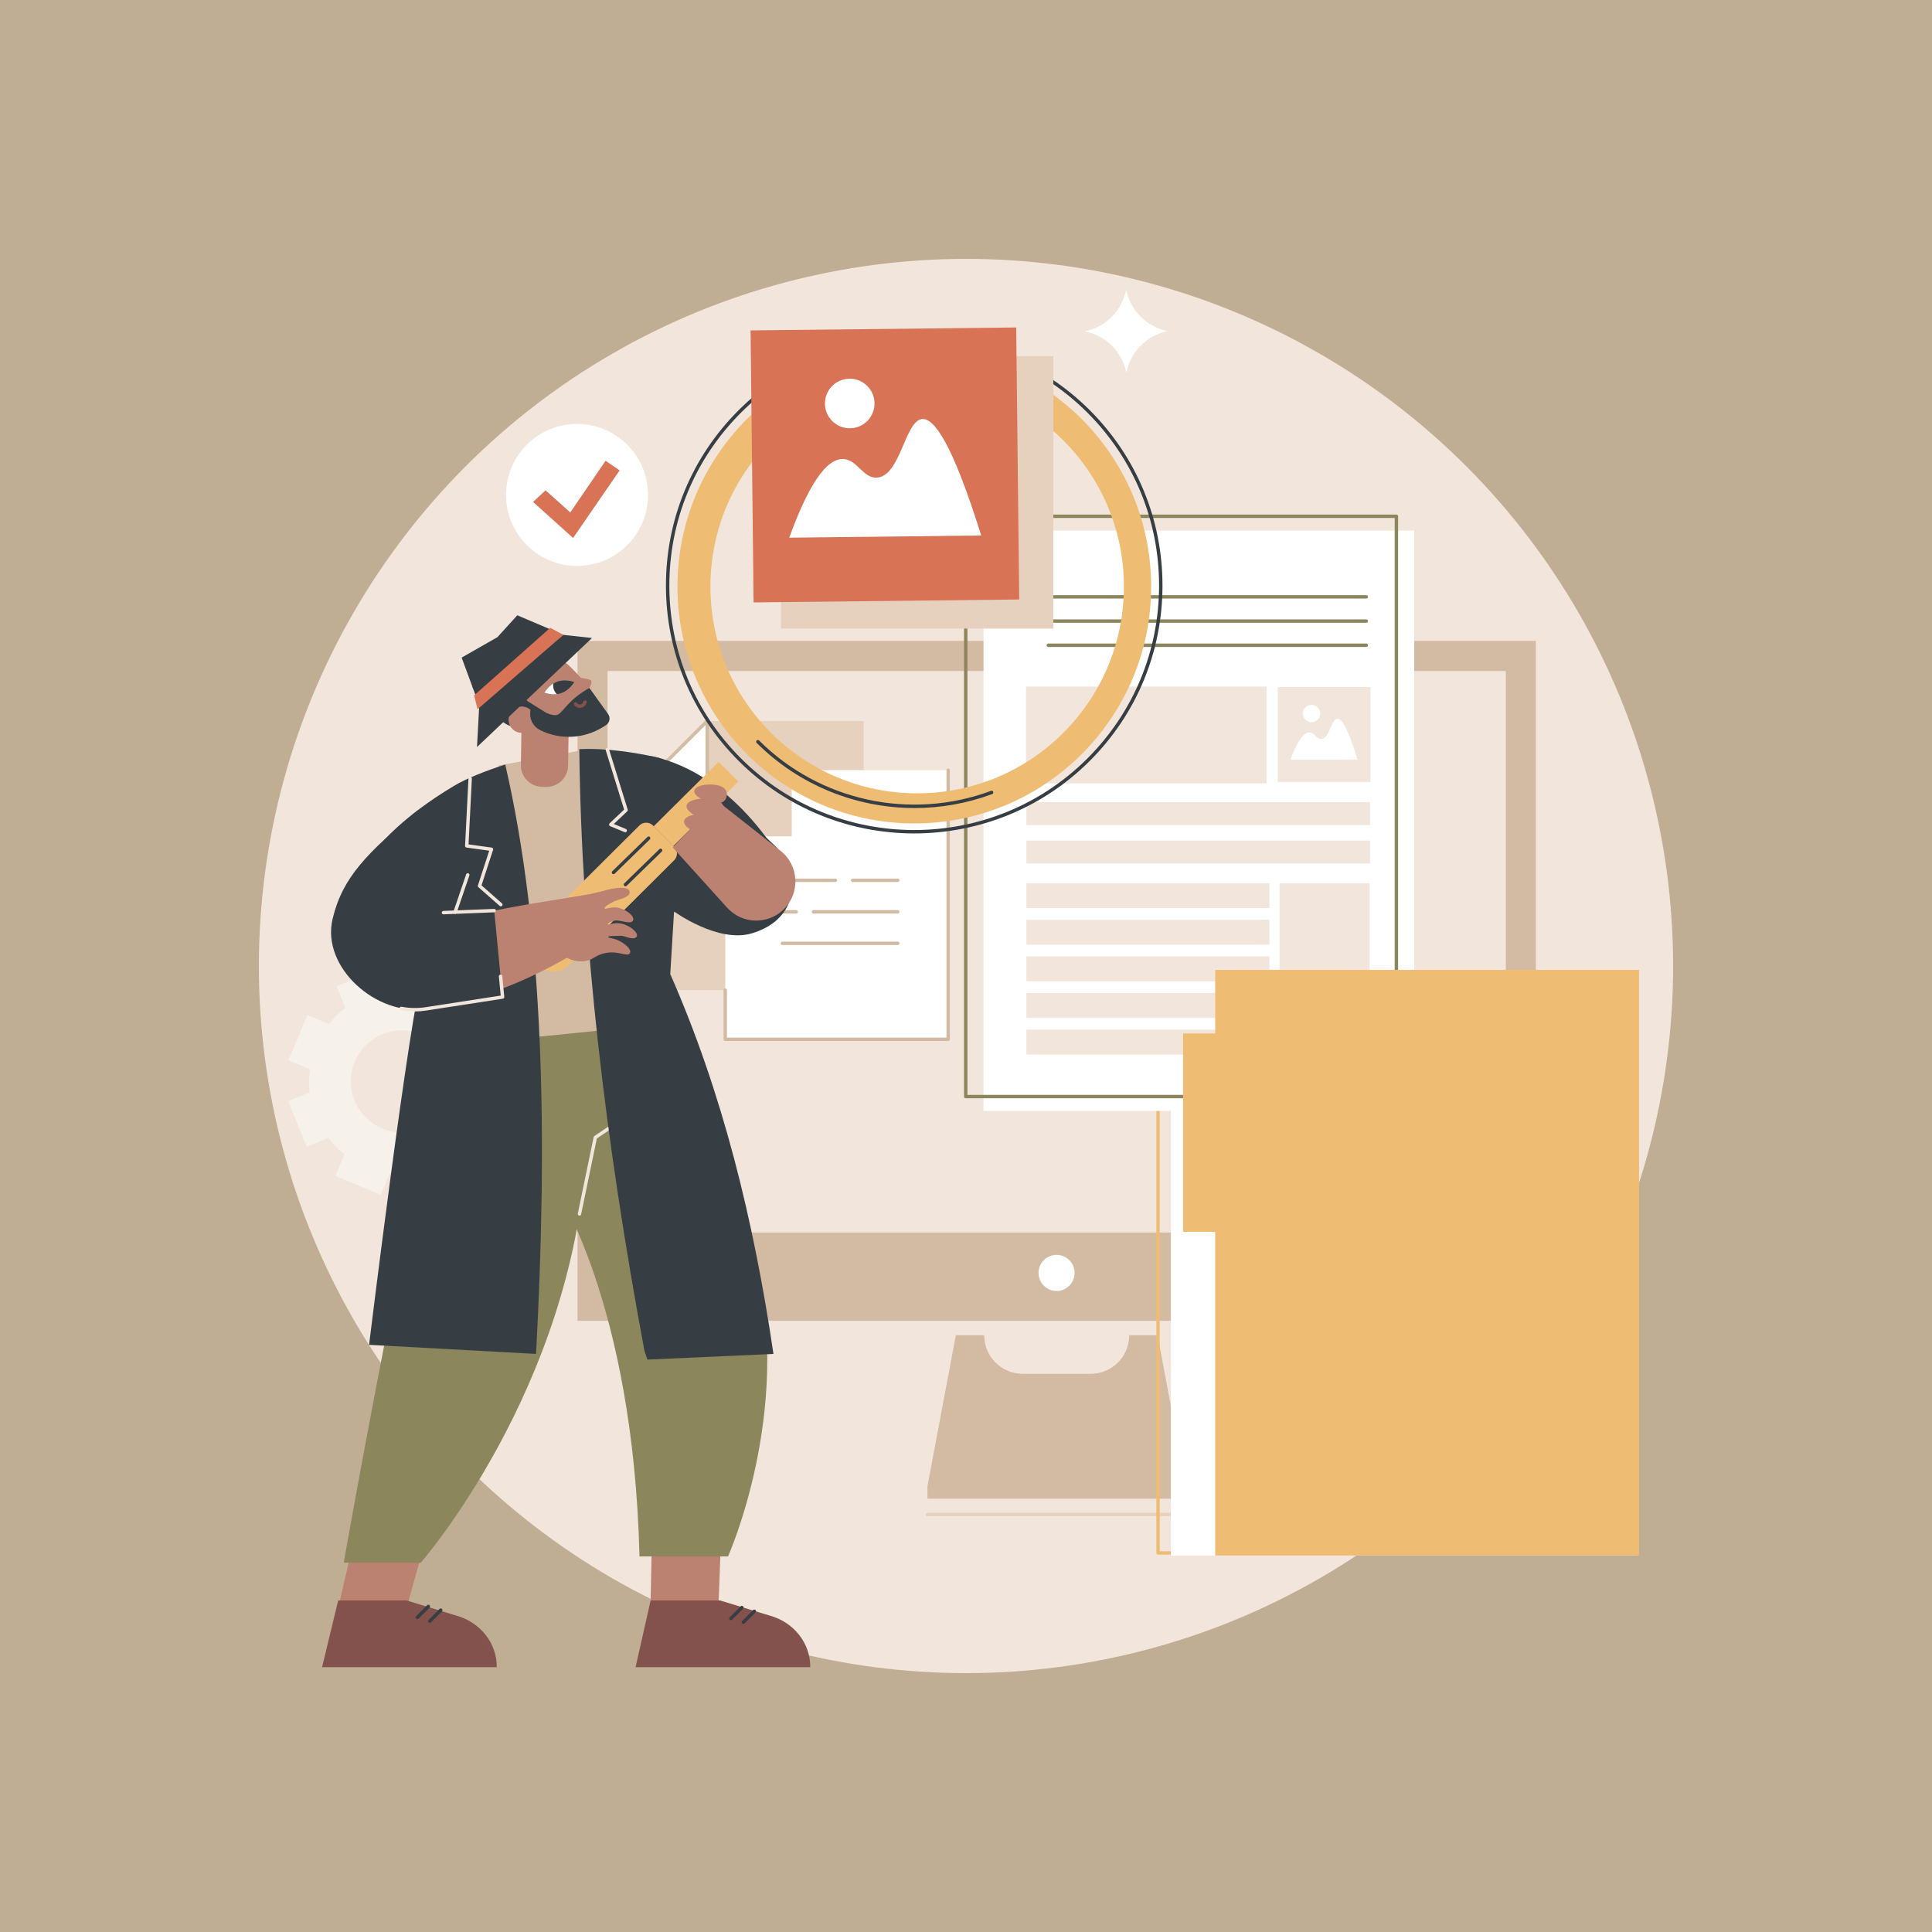 <?xml version="1.0" encoding="utf-8"?>
<!-- Generator: Adobe Illustrator 27.5.0, SVG Export Plug-In . SVG Version: 6.00 Build 0)  -->
<svg version="1.1" xmlns="http://www.w3.org/2000/svg" xmlns:xlink="http://www.w3.org/1999/xlink" x="0px" y="0px"
	 viewBox="0 0 2500 2500" style="enable-background:new 0 0 2500 2500;" xml:space="preserve">
<g id="Background">
	<rect style="fill:#bfae93;" width="2500" height="2500"/>
</g>
<g id="Illustration">
	<g id="Private_investigation_1_">
		<circle style="fill:#F2E6DC;" cx="1250" cy="1250" r="915"/>
		<path style="fill:#F7F1EB;" d="M401.048,1383.647c-1.327,10.039-1.357,20.087-0.171,29.922l-27.958,11.389l23.956,58.808
			l27.958-11.389c6.024,7.865,13.067,15.031,21.031,21.286l-11.714,27.818l58.523,24.644l11.714-27.818
			c10.039,1.327,20.087,1.358,29.923,0.171l11.389,27.958l58.808-23.956l-11.389-27.958c7.865-6.024,15.032-13.067,21.286-21.031
			l27.818,11.714l24.644-58.523l-27.818-11.714c1.327-10.039,1.357-20.087,0.171-29.922l27.958-11.389l-23.956-58.808
			l-27.958,11.389c-6.024-7.865-13.067-15.031-21.031-21.286l11.714-27.818l-58.523-24.644l-11.714,27.818
			c-10.039-1.327-20.087-1.357-29.923-0.171l-11.389-27.958l-58.808,23.956l11.389,27.958c-7.865,6.024-15.031,13.066-21.286,21.031
			l-27.818-11.714l-24.644,58.523L401.048,1383.647z M459.136,1373.658c14.166-33.64,52.921-49.427,86.561-35.261
			c33.64,14.166,49.427,52.921,35.261,86.561c-14.166,33.64-52.92,49.427-86.561,35.261
			C460.757,1446.053,444.97,1407.298,459.136,1373.658z"/>
		<g>
			
				<ellipse transform="matrix(0.707 -0.707 0.707 0.707 -234.096 715.678)" style="fill:#FFFFFF;" cx="746.852" cy="640.418" rx="91.859" ry="91.859"/>
			<polygon style="fill:#D87355;" points="741.57,696.159 689.774,649.486 705.925,634.489 737.93,663.08 783.633,596.225 
				801.785,608.725 			"/>
		</g>
		<path style="fill:#FFFFFF;" d="M1510.872,428.404l-0.177-0.036c-26.897-5.455-47.94-26.441-53.467-53.324l0,0l-0.036,0.177
			c-5.455,26.897-26.441,47.94-53.324,53.467l0,0l0.177,0.036c26.897,5.455,47.94,26.441,53.467,53.324l0,0l0.036-0.177
			C1463.003,454.974,1483.989,433.931,1510.872,428.404L1510.872,428.404z"/>
		<g>
			<g>
				
					<rect x="747.313" y="829.345" transform="matrix(-1 -1.224647e-16 1.224647e-16 -1 2734.748 2538.518)" style="fill:#D3BBA3;" width="1240.123" height="879.829"/>
				
					<rect x="1004.094" y="650.398" transform="matrix(-1.836970e-16 1 -1 -1.836970e-16 2598.926 -135.822)" style="fill:#F2E6DC;" width="726.56" height="1162.308"/>
				
					<ellipse transform="matrix(0.002 -1 1 0.002 -282.925 3011.233)" style="fill:#FFFFFF;" cx="1367.374" cy="1647.381" rx="23.355" ry="23.344"/>
				<path style="fill:#D3BBA3;" d="M1236.834,1727.815h36.715l0,0c0,27.555,22.326,49.893,49.867,49.893h87.916
					c27.541,0,49.868-22.338,49.868-49.893l0,0h36.714l36.715,195.211v16.326H1200.12v-16.326L1236.834,1727.815z"/>
				<path style="fill:#E6D0BE;" d="M1534.628,1961.963H1200.12c-1.218,0-2.205-0.987-2.205-2.205c0-1.218,0.987-2.205,2.205-2.205
					h334.508c1.219,0,2.205,0.987,2.205,2.205C1536.833,1960.976,1535.847,1961.963,1534.628,1961.963z"/>
			</g>
			<g>
				<g>
					<polygon style="fill:#E6D0BE;" points="1117.622,1281.273 829.155,1281.273 829.155,1018.624 880.565,984.396 915.132,932.986 
						1117.622,932.986 					"/>
					<g>
						<polygon style="fill:#FFFFFF;" points="915.132,1018.624 829.39,1018.624 915.132,932.881 						"/>
						<path style="fill:#D3BBA3;" d="M915.132,1020.828H829.39c-0.891,0-1.696-0.537-2.037-1.361
							c-0.341-0.825-0.153-1.772,0.478-2.403l85.743-85.742c0.631-0.631,1.574-0.82,2.403-0.478
							c0.824,0.341,1.361,1.146,1.361,2.037v85.743C917.337,1019.841,916.35,1020.828,915.132,1020.828z M834.712,1016.419h78.215
							v-78.215L834.712,1016.419z"/>
					</g>
				</g>
				<g>
					<polygon style="fill:#FFFFFF;" points="1226.944,1344.885 938.476,1344.885 938.476,1082.235 989.886,1048.007 
						1024.453,996.597 1226.944,996.597 					"/>
					<g>
						<path style="fill:#D3BBA3;" d="M1081.034,1141.347H979.046c-1.218,0-2.205-0.987-2.205-2.205c0-1.218,0.987-2.205,2.205-2.205
							h101.988c1.218,0,2.205,0.987,2.205,2.205C1083.239,1140.36,1082.252,1141.347,1081.034,1141.347z"/>
						<path style="fill:#D3BBA3;" d="M1161.725,1141.347h-58.447c-1.218,0-2.205-0.987-2.205-2.205c0-1.218,0.987-2.205,2.205-2.205
							h58.447c1.218,0,2.205,0.987,2.205,2.205C1163.93,1140.36,1162.943,1141.347,1161.725,1141.347z"/>
						<path style="fill:#D3BBA3;" d="M1030.307,1182.107h-51.261c-1.218,0-2.205-0.987-2.205-2.205c0-1.218,0.987-2.205,2.205-2.205
							h51.261c1.218,0,2.205,0.987,2.205,2.205C1032.512,1181.12,1031.525,1182.107,1030.307,1182.107z"/>
						<path style="fill:#D3BBA3;" d="M1161.725,1182.107H1052.55c-1.218,0-2.205-0.987-2.205-2.205c0-1.218,0.987-2.205,2.205-2.205
							h109.175c1.218,0,2.205,0.987,2.205,2.205C1163.93,1181.12,1162.943,1182.107,1161.725,1182.107z"/>
						<path style="fill:#D3BBA3;" d="M1161.725,1222.868h-149.314c-1.218,0-2.205-0.987-2.205-2.205
							c0-1.218,0.987-2.205,2.205-2.205h149.314c1.218,0,2.205,0.987,2.205,2.205
							C1163.93,1221.88,1162.943,1222.868,1161.725,1222.868z"/>
					</g>
					<polygon style="fill:#E6D0BE;" points="1024.453,1082.235 938.711,1082.235 1024.453,996.493 					"/>
					<path style="fill:#D3BBA3;" d="M1226.944,1347.089H938.477c-1.218,0-2.205-0.987-2.205-2.205v-63.61
						c0-1.218,0.987-2.205,2.205-2.205s2.205,0.987,2.205,2.205v61.406h284.058V996.597c0-1.218,0.987-2.205,2.205-2.205
						s2.205,0.987,2.205,2.205v348.287C1229.149,1346.102,1228.162,1347.089,1226.944,1347.089z"/>
				</g>
			</g>
			<g>
				<path style="fill:#EFBC73;" d="M2101.797,2011.749h-603.285c-1.219,0-2.205-0.987-2.205-2.205v-751.198
					c0-1.218,0.986-2.205,2.205-2.205h603.285c1.219,0,2.205,0.987,2.205,2.205v751.198
					C2104.001,2010.762,2103.015,2011.749,2101.797,2011.749z M1500.716,2007.34h598.875v-746.789h-598.875V2007.34z"/>
				<rect x="1515.127" y="1255.022" style="fill:#FFFFFF;" width="603.285" height="757.846"/>
			</g>
			<g>
				
					<rect x="1272.689" y="686.651" transform="matrix(-1 -1.224647e-16 1.224647e-16 -1 3102.68 2124.209)" style="fill:#FFFFFF;" width="557.301" height="750.907"/>
				<path style="fill:#8B865C;" d="M1806.952,1421.159h-557.303c-1.218,0-2.205-0.987-2.205-2.205V668.047
					c0-1.218,0.987-2.205,2.205-2.205h557.303c1.219,0,2.205,0.987,2.205,2.205v750.908
					C1809.156,1420.172,1808.17,1421.159,1806.952,1421.159z M1251.854,1416.75h552.893V670.251h-552.893V1416.75z"/>
				<g>
					<g>
						<g>
							<path style="fill:#8B865C;" d="M1768.005,774.545h-411.057c-1.219,0-2.205-0.987-2.205-2.205s0.986-2.205,2.205-2.205
								h411.057c1.219,0,2.205,0.987,2.205,2.205S1769.224,774.545,1768.005,774.545z"/>
							<path style="fill:#8B865C;" d="M1768.005,805.856h-411.472c-1.219,0-2.205-0.987-2.205-2.205
								c0-1.218,0.986-2.205,2.205-2.205h411.472c1.219,0,2.205,0.987,2.205,2.205
								C1770.21,804.869,1769.224,805.856,1768.005,805.856z"/>
							<path style="fill:#8B865C;" d="M1768.005,837.168h-411.472c-1.219,0-2.205-0.987-2.205-2.205
								c0-1.218,0.986-2.205,2.205-2.205h411.472c1.219,0,2.205,0.987,2.205,2.205
								C1770.21,836.181,1769.224,837.168,1768.005,837.168z"/>
						</g>
					</g>
					<g>
						<rect x="1327.592" y="888.483" style="fill:#F2E6DC;" width="311.309" height="125.23"/>
						<rect x="1328.157" y="1142.841" style="fill:#F2E6DC;" width="314.495" height="32.205"/>
						<rect x="1328.157" y="1190.224" style="fill:#F2E6DC;" width="314.495" height="32.205"/>
						<rect x="1328.157" y="1237.606" style="fill:#F2E6DC;" width="314.495" height="32.205"/>
						<rect x="1328.157" y="1284.989" style="fill:#F2E6DC;" width="314.495" height="32.205"/>
						<rect x="1328.157" y="1332.371" style="fill:#F2E6DC;" width="314.495" height="32.205"/>
						<rect x="1655.738" y="1142.841" style="fill:#F2E6DC;" width="116.581" height="221.735"/>
						<g>
							<rect x="1328.157" y="1037.909" style="fill:#F2E6DC;" width="444.727" height="29.688"/>
						</g>
						<g>
							<rect x="1328.157" y="1087.721" style="fill:#F2E6DC;" width="444.727" height="29.688"/>
						</g>
					</g>
				</g>
				<g>
					<rect x="1653.438" y="889.036" style="fill:#F2E6DC;" width="119.96" height="122.849"/>
					<path style="fill:#FFFFFF;" d="M1669.819,983.03c28.903-0.028,57.806-0.056,86.708-0.084
						c-12.845-42.658-20.953-53.445-26.258-52.854c-7.664,0.854-9.926,25.507-20.459,26.221c-6.332,0.429-8.873-8.252-15.253-8.56
						C1689.071,947.487,1680.901,953.423,1669.819,983.03z"/>
					
						<ellipse transform="matrix(0.158 -0.987 0.987 0.158 518.125 2453.152)" style="fill:#FFFFFF;" cx="1697.63" cy="922.739" rx="11.195" ry="11.195"/>
				</g>
			</g>
			<rect x="1572.463" y="1255.022" style="fill:#EFBC73;" width="548.441" height="757.846"/>
			<rect x="1530.911" y="1337.271" style="fill:#EFBC73;" width="68.971" height="256.77"/>
		</g>
		<g>
			<g>
				<g>
					<polygon style="fill:#BC8271;" points="520.856,2099.437 433.571,2098.126 459.578,1985.708 548.527,2000.517 					"/>
					<g>
						<path style="fill:#84524D;" d="M642.808,2157.315H416.778l20.813-86.311h88.55l64.033,19.511
							C621.555,2099.006,643.097,2126.345,642.808,2157.315L642.808,2157.315z"/>
						<g>
							<path style="fill:#363E44;" d="M540.084,2095.054c-0.565,0-1.129-0.215-1.56-0.647c-0.86-0.861-0.86-2.258,0.002-3.118
								l14.151-14.134c0.859-0.859,2.257-0.861,3.118,0.002c0.86,0.861,0.86,2.258-0.002,3.118l-14.151,14.134
								C541.212,2094.839,540.648,2095.054,540.084,2095.054z"/>
							<path style="fill:#363E44;" d="M556.17,2099.874c-0.565,0-1.129-0.215-1.56-0.647c-0.86-0.861-0.86-2.258,0.002-3.118
								l14.15-14.134c0.86-0.86,2.258-0.86,3.118,0.002c0.86,0.861,0.86,2.258-0.002,3.118l-14.15,14.134
								C557.298,2099.659,556.734,2099.874,556.17,2099.874z"/>
						</g>
					</g>
				</g>
				<g>
					<polygon style="fill:#BC8271;" points="928.267,2116.258 840.982,2114.947 843.678,1985.708 932.627,2000.517 					"/>
					<g>
						<path style="fill:#84524D;" d="M1048.471,2157.315H822.442l19.465-86.311h89.898l64.033,19.511
							C1027.219,2099.006,1048.76,2126.345,1048.471,2157.315L1048.471,2157.315z"/>
						<g>
							<path style="fill:#363E44;" d="M945.809,2096.486c-0.565,0-1.129-0.215-1.56-0.647c-0.86-0.861-0.86-2.258,0.002-3.118
								l14.151-14.134c0.86-0.86,2.258-0.86,3.118,0.002c0.86,0.861,0.86,2.258-0.002,3.118l-14.151,14.134
								C946.938,2096.271,946.373,2096.486,945.809,2096.486z"/>
							<path style="fill:#363E44;" d="M961.895,2101.307c-0.565,0-1.129-0.215-1.56-0.647c-0.86-0.861-0.86-2.258,0.002-3.118
								l14.15-14.134c0.86-0.86,2.258-0.86,3.118,0.002c0.86,0.861,0.86,2.258-0.002,3.118l-14.15,14.134
								C963.024,2101.092,962.459,2101.307,961.895,2101.307z"/>
						</g>
					</g>
				</g>
				<g>
					<path style="fill:#8B865C;" d="M636.129,1246.624c0,0-53.909,119.815-90.297,265.209
						c-36.388,145.394-101.079,510.224-101.079,510.224h99.731c0,0,196.767-224.822,214.287-533.11l60.647-243.669L636.129,1246.624
						z"/>
					<path style="fill:#8B865C;" d="M716.992,1534.719c0,0,102.427,148.086,110.513,479.261h114.556
						c0,0,83.559-185.781,36.388-380.985c-47.17-195.205-123.99-405.218-123.99-405.218H731.817L716.992,1534.719z"/>
					<path style="fill:#F2E6DC;" d="M749.833,1573.024c-0.149,0-0.298-0.015-0.45-0.046c-1.192-0.247-1.958-1.414-1.711-2.606
						l20.509-98.956c0.116-0.562,0.448-1.057,0.924-1.379l29.84-20.175c1.007-0.68,2.379-0.418,3.062,0.592
						c0.682,1.009,0.417,2.379-0.592,3.062l-29.099,19.673l-20.327,98.079C751.774,1572.308,750.857,1573.024,749.833,1573.024z"/>
				</g>
			</g>
			<g>
				<g>
					<polygon style="fill:#D3BBA3;" points="645.145,990.567 765.675,968.518 780.373,1333.048 664.253,1344.808 					"/>
					<path style="fill:#363E44;" d="M477.578,1740.205l216.072,11.759c15.11-281.229,10.64-543.837-39.852-762.669
						c-26.539,8.483-50.939,18.442-65.808,27.306c-68.44,40.799-95.6,76.106-95.6,76.106l103.783,23.316l-48.684,141.432
						C530.597,1306.531,477.578,1740.205,477.578,1740.205z"/>
					<path style="fill:#363E44;" d="M874.937,1134.624l131.507-36.545c0,0-109.526-108.136-157.777-118.444
						c-24.552-5.245-62.512-11.931-99.034-10.224c2.717,245.54,33.509,506.49,84.248,778.386l3.818,11.517l163.157-7.349
						c-25.433-172.437-65.921-338.085-133.544-491.497L874.937,1134.624z"/>
					<path style="fill:#F2E6DC;" d="M648.083,1172.832c-0.517,0-1.037-0.181-1.456-0.55l-27.56-24.253
						c-0.661-0.581-0.913-1.5-0.64-2.337l14.618-44.897l-29.359-4.049c-1.133-0.156-1.958-1.153-1.9-2.296l4.41-87.09
						c0.061-1.215,1.088-2.171,2.314-2.09c1.215,0.061,2.152,1.097,2.09,2.314l-4.307,85.071l29.967,4.133
						c0.647,0.089,1.221,0.461,1.568,1.014c0.347,0.553,0.43,1.232,0.227,1.853l-14.984,46.025l26.471,23.295
						c0.914,0.804,1.003,2.197,0.198,3.111C649.304,1172.579,648.695,1172.832,648.083,1172.832z"/>
					<path style="fill:#F2E6DC;" d="M809.035,1076.923c-0.28,0-0.564-0.054-0.839-0.167l-18.741-7.717
						c-0.692-0.285-1.192-0.902-1.328-1.638c-0.136-0.736,0.11-1.491,0.654-2.005l18.844-17.798l-23.846-76.959
						c-0.361-1.163,0.29-2.397,1.453-2.758c1.159-0.364,2.398,0.289,2.758,1.453l24.253,78.271c0.249,0.803,0.019,1.678-0.592,2.255
						l-17.363,16.398l15.587,6.417c1.126,0.464,1.662,1.753,1.199,2.879C810.724,1076.409,809.902,1076.922,809.035,1076.923z"/>
				</g>
				<g>
					<path style="fill:#363E44;" d="M870.98,1178.597c0,0,58.147,42.793,102.57,28.955c44.423-13.839,53.114-45.678,50.388-64.96
						c-2.726-19.282-70.156-141.154-181.278-164.152C842.66,978.44,827.312,1117.389,870.98,1178.597z"/>
					<path style="fill:#363E44;" d="M872.174,1180.03c-0.013,0-0.026,0-0.039,0c-1.216-0.021-2.188-1.025-2.167-2.243l0.304-17.982
						c0.021-1.218,1.106-2.181,2.242-2.167c1.216,0.021,2.188,1.025,2.167,2.243l-0.304,17.982
						C874.357,1179.067,873.374,1180.03,872.174,1180.03z"/>
				</g>
				<g>
					<g>
						<path style="fill:#EFBC73;" d="M690.977,1244.294l4.575,4.586c11.145,11.171,29.238,11.202,40.42,0.069l136.351-135.734
							c4.851-4.829,4.865-12.675,0.03-17.521l-27.45-27.514c-4.83-4.842-12.672-4.855-17.519-0.03l-136.338,135.721
							C679.854,1215.013,679.823,1233.115,690.977,1244.294z"/>
						<path style="fill:#363E44;" d="M793.838,1131.168c-0.574,0-1.147-0.223-1.579-0.666c-0.849-0.872-0.831-2.267,0.041-3.118
							l45.516-44.358c0.872-0.849,2.267-0.831,3.118,0.041c0.849,0.872,0.831,2.267-0.041,3.118l-45.516,44.358
							C794.948,1130.961,794.393,1131.168,793.838,1131.168z"/>
						<path style="fill:#363E44;" d="M809.31,1146.895c-0.574,0-1.147-0.223-1.579-0.666c-0.849-0.872-0.831-2.267,0.041-3.118
							l45.516-44.358c0.872-0.85,2.266-0.831,3.118,0.041c0.849,0.872,0.831,2.267-0.041,3.118l-45.516,44.358
							C810.419,1146.687,809.864,1146.895,809.31,1146.895z"/>
						<polygon style="fill:#EFBC73;" points="845.776,1069.262 871.284,1094.829 955.384,1011.34 929.877,985.773 						"/>
					</g>
					<g>
						<path style="fill:#EFBC73;" d="M1183.117,452.593c-169.259,0-306.47,137.211-306.47,306.47s137.211,306.47,306.47,306.47
							s306.47-137.211,306.47-306.47S1352.375,452.593,1183.117,452.593z M1186.799,1026.58
							c-147.745,0-267.517-119.772-267.517-267.518s119.772-267.518,267.517-267.518c147.746,0,267.518,119.772,267.518,267.518
							S1334.545,1026.58,1186.799,1026.58z"/>
						<g>
							<path style="fill:#363E44;" d="M1182.98,1078.45c-82.267,0-164.535-31.28-227.163-93.841
								c-60.679-60.612-94.097-141.2-94.097-226.918c0-85.719,33.418-166.307,94.097-226.919
								c125.256-125.12,329.066-125.122,454.327,0c60.678,60.612,94.097,141.2,94.097,226.919
								c0,85.718-33.419,166.306-94.097,226.918C1347.514,1047.17,1265.246,1078.45,1182.98,1078.45z M957.375,532.333l1.558,1.56
								c-59.844,59.779-92.803,139.259-92.803,223.799c0,84.539,32.958,164.019,92.803,223.798
								c123.541,123.405,324.557,123.407,448.094,0c59.847-59.779,92.805-139.259,92.805-223.798
								c0-84.54-32.958-164.02-92.805-223.799c-123.539-123.408-324.555-123.405-448.094,0L957.375,532.333z"/>
							<path style="fill:#F2E6DC;" d="M980.699,557.836c-0.565,0-1.129-0.215-1.56-0.647c-0.86-0.861-0.86-2.258,0.002-3.118
								c82.108-82.019,204.698-106.849,312.313-63.255c1.13,0.457,1.673,1.743,1.217,2.871c-0.457,1.128-1.744,1.671-2.87,1.215
								c-105.974-42.926-226.691-18.476-307.544,62.288C981.827,557.62,981.263,557.836,980.699,557.836z"/>
							<path style="fill:#363E44;" d="M1183.414,1045.59c-75.295,0-149.312-29.378-204.273-84.279
								c-0.862-0.86-0.862-2.256-0.002-3.118c0.861-0.863,2.257-0.861,3.118-0.002c78.41,78.324,196.229,103.899,300.152,65.162
								c1.139-0.427,2.411,0.154,2.838,1.296c0.424,1.141-0.155,2.41-1.296,2.836
								C1251.259,1039.671,1217.203,1045.59,1183.414,1045.59z"/>
						</g>
					</g>
				</g>
				<g>
					<g>
						<path style="fill:#BC8271;" d="M780.154,1152.975c-10.155,3.074-54.4,9.108-61.337,28.697
							c-6.987,19.729,0.969,41.375,14.071,57.613c0.084,0.011,0.178,0.024,0.261,0.036c5.19,2.552,13.351,5.576,22.885,4.452
							c10.869-1.281,13.112-6.724,24.379-9.856c19.018-5.287,31.523,5.517,34.728-0.691c2.2-4.26-4.813-10.871-12.789-15.233
							c-8.189-4.479-15.391-3.927-15.388-5.456c0.004-1.678,7.388-1.295,16.619-1.659c4.288-0.169,16.316,6.599,20.18,1.217
							c3.08-4.292-7.644-14.458-20.302-17.06c-8.955-1.84-16.751,2.447-17.245,0.857c-0.371-1.193,4.337-3.634,9.017-4.534
							c7.722-1.487,20.102,5.306,23.562,0.283c3.389-4.922-6.134-13.636-17.621-16.764c-9.685-2.638-18.152,2.555-18.777,0.583
							c-0.44-1.387,2.87-4.496,11.417-8.67c7.135-3.483,23.238-5.679,20.735-13.654
							C812.445,1146.427,795.481,1148.335,780.154,1152.975z"/>
						<path style="fill:#BC8271;" d="M562.827,1197.698c-22.333,7.051-37.87,27.774-37.352,51.062
							c0.339,15.268,7.629,31.11,31.392,40.91c57.859,23.861,188.975-57.496,188.975-57.496l16.149-74.92
							C686.518,1169.76,624.3,1178.29,562.827,1197.698z"/>
					</g>
					<g>
						<path style="fill:#363E44;" d="M639.499,1178.324l10.836,111.828l-99.25,15.331c-63.738,9.846-135.656-53.7-120.734-116.376
							c13.057-54.844,45.328-85.551,110.157-140.569l68.625,72.848l-20.29,58.95L639.499,1178.324z"/>
						<path style="fill:#F2E6DC;" d="M588.842,1182.541c-0.236,0-0.476-0.039-0.712-0.12c-1.153-0.393-1.769-1.646-1.375-2.798
							l16.441-48.185c0.392-1.153,1.643-1.769,2.798-1.375c1.153,0.393,1.769,1.646,1.375,2.798l-16.441,48.185
							C590.616,1181.964,589.759,1182.541,588.842,1182.541z"/>
						<path style="fill:#F2E6DC;" d="M536.86,1308.79c-6.094,0-12.144-0.596-18.098-1.788c-1.194-0.239-1.968-1.401-1.729-2.595
							c0.24-1.193,1.397-1.968,2.595-1.729c10.169,2.034,20.64,2.246,31.119,0.626l97.192-15.014l-2.394-24.717
							c-0.118-1.211,0.77-2.289,1.982-2.406c1.212-0.131,2.29,0.77,2.406,1.982l2.596,26.79c0.113,1.163-0.702,2.212-1.857,2.391
							l-99.25,15.332C546.558,1308.414,541.694,1308.789,536.86,1308.79z"/>
						<path style="fill:#F2E6DC;" d="M573.829,1183.137c-1.178,0-2.155-0.93-2.202-2.118c-0.049-1.217,0.899-2.243,2.115-2.29
							l65.669-2.607c1.198-0.033,2.242,0.899,2.29,2.115c0.049,1.217-0.899,2.243-2.115,2.29l-65.669,2.607
							C573.888,1183.135,573.858,1183.137,573.829,1183.137z"/>
					</g>
				</g>
				<g>
					<path style="fill:#BC8271;" d="M870.469,1096.577l70.467,77.973c19.073,21.104,51.799,22.385,72.467,2.837h0
						c22.432-21.218,20.805-57.375-3.443-76.496l-81.362-64.161L870.469,1096.577z"/>
					<g>
						<path style="fill:#BC8271;" d="M916.468,1076.482c11.612,1.873,15.154,7.815,14.11,14.271
							c-1.044,6.457-6.277,10.983-17.889,9.111c-11.612-1.873-25.204-9.436-24.161-15.892
							C889.571,1077.515,904.856,1074.609,916.468,1076.482z"/>
						<path style="fill:#BC8271;" d="M917.532,1053.744c13.458,2.171,17.563,9.057,16.354,16.541
							c-1.21,7.483-7.276,12.73-20.734,10.559c-13.458-2.17-29.212-10.936-28.003-18.419
							C886.359,1054.941,904.074,1051.574,917.532,1053.744z"/>
						<path style="fill:#BC8271;" d="M922.52,1039.034c11.612,1.873,16.846-2.654,17.889-9.111
							c1.044-6.457-2.498-12.399-14.11-14.271c-11.612-1.873-26.896,1.033-27.94,7.49
							C897.316,1029.599,910.909,1037.161,922.52,1039.034z"/>
						<path style="fill:#BC8271;" d="M916.367,1060.952c13.458,2.17,19.524-3.076,20.734-10.559
							c1.21-7.484-2.896-14.37-16.354-16.541c-13.458-2.171-31.173,1.197-32.383,8.681
							C887.155,1050.015,902.909,1058.781,916.367,1060.952z"/>
					</g>
				</g>
			</g>
			<g>
				<g>
					<path style="fill:#BC8271;" d="M706.719,1018.273l-5.219-0.083c-15.428-0.246-27.735-12.953-27.488-28.381l1.569-98.06
						c0.247-15.427,12.953-27.733,28.38-27.487l5.219,0.083c15.428,0.246,27.735,12.953,27.488,28.381l-1.569,98.06
						C734.852,1006.213,722.146,1018.519,706.719,1018.273z"/>
					<g>
						<g>
							<path style="fill:#BC8271;" d="M778.46,924.818c-3.883,18.978-58.918,21.654-58.918,21.654l-53.577-16.035
								c-18.628-19.909-17.573-51.132,2.358-69.74c19.931-18.607,51.189-17.553,69.817,2.356
								C738.14,863.052,782.416,905.488,778.46,924.818z"/>
							<path style="fill:#BC8271;" d="M742.862,876.402c0,0,20.034,1.143,22.112,4.443c2.481,3.938-6.889,16.502-6.889,16.502
								S743.155,876.177,742.862,876.402z"/>
							<g>
								<path style="fill:#FFFFFF;" d="M704.576,896.213c0,0,4.074-7.117,11.466-11.724c1.573-0.98,6.459,13.44,4.521,13.659
									C712.044,899.109,704.576,896.213,704.576,896.213z"/>
								<g>
									<defs>
										<path id="SVGID_1_" d="M704.576,896.213c0,0,5.991-10.467,16.627-14.231c10.635-3.764,21.887,0.6,21.887,0.6
											s-5.992,10.467-16.627,14.231C715.828,900.577,704.576,896.213,704.576,896.213z"/>
									</defs>
									<clipPath id="SVGID_00000025431541649578564060000000373353038642772359_">
										<use xlink:href="#SVGID_1_"  style="overflow:visible;"/>
									</clipPath>
									<path style="clip-path:url(#SVGID_00000025431541649578564060000000373353038642772359_);fill:#363E44;" d="
										M716.152,883.971c1.838-7.931,9.764-12.872,17.704-11.036c7.939,1.836,12.885,9.754,11.047,17.684
										c-1.838,7.931-9.764,12.871-17.703,11.035C719.26,899.819,714.314,891.901,716.152,883.971z"/>
								</g>
							</g>
							<g>
								<path style="fill:#363E44;" d="M624.052,895.577c0,0,18.434,54.165,57.766,45.601l2.135-12.086l22.775-6.746l-23.473-14.647
									c-8.198-6.37-8.514-18.638-0.655-25.42l34.306-29.606l-16.923-17.388C665.131,841.637,638.464,859.779,624.052,895.577z"/>
								<path style="fill:#363E44;" d="M657.016,856.958c-2.985,4.254-8.858,5.284-13.116,2.302
									c-4.258-2.982-7.519-10.409-4.533-14.662c2.986-4.253,11.086-3.723,15.345-0.741
									C658.969,846.839,660.001,852.705,657.016,856.958z"/>
								<path style="fill:#363E44;" d="M664.054,854.243c-4.679,2.269-10.312,0.319-12.583-4.354
									c-2.271-4.673-1.508-12.747,3.17-15.015c4.679-2.268,11.501,2.127,13.772,6.8
									C670.683,846.347,668.732,851.975,664.054,854.243z"/>
								<path style="fill:#363E44;" d="M679.226,848.563c-6.78,1.923-13.838-2.008-15.763-8.781
									c-1.925-6.773,1.003-17.367,7.783-19.291c6.78-1.923,14.845,5.553,16.771,12.326
									C689.942,839.59,686.006,846.64,679.226,848.563z"/>
								<path style="fill:#363E44;" d="M646.59,867.653c-2.846,4.348-8.682,5.567-13.035,2.723
									c-4.352-2.843-7.851-10.161-5.004-14.509c2.846-4.347,10.96-4.079,15.313-1.235
									C648.216,857.475,649.437,863.305,646.59,867.653z"/>
								<path style="fill:#363E44;" d="M689.557,842.532c-5.727-2.559-8.292-9.271-5.73-14.992
									c2.562-5.72,10.622-11.277,16.349-8.718c5.727,2.559,6.951,12.265,4.39,17.986
									C702.003,842.528,695.284,845.091,689.557,842.532z"/>
								<path style="fill:#363E44;" d="M640.038,878.1c-2.489,5.976-9.357,8.804-15.339,6.317
									c-5.982-2.487-11.945-10.648-9.455-16.624c2.489-5.975,12.488-7.503,18.47-5.016
									C639.696,865.265,642.528,872.125,640.038,878.1z"/>
								<path style="fill:#363E44;" d="M632.462,887.159c0.327,5.041-3.499,9.393-8.546,9.72
									c-5.047,0.327-12.045-3.324-12.372-8.365c-0.327-5.042,6.14-9.564,11.187-9.891
									C627.778,878.296,632.135,882.117,632.462,887.159z"/>
								<path style="fill:#363E44;" d="M701.11,851.173c-5.648-5.151-6.048-13.9-0.891-19.543
									c5.156-5.642,16.614-8.994,22.263-3.843c5.648,5.151,3.349,16.854-1.808,22.496
									C715.518,855.925,706.758,856.324,701.11,851.173z"/>
							</g>
							<path style="fill:#BC8271;" d="M659.099,937.115c3.223,8.831,13.002,13.38,21.843,10.16
								c8.841-3.219,13.395-12.988,10.172-21.818c-3.223-8.831-13.002-13.38-21.842-10.161
								C660.43,918.516,655.876,928.285,659.099,937.115z"/>
							<path style="fill:#363E44;" d="M762.624,890.274l24.236,33.623c3.374,4.681,2.157,11.217-2.669,14.385
								c-1.214,0.797-2.537,1.645-3.955,2.528c-24.556,15.279-55.278,16.812-81.221,4.022l0,0
								c-8.691-4.284-13.831-13.484-12.921-23.122l0.3-3.176l8.957-2.162c0,0,19.605,12.501,26.971,8.07
								C729.688,920.012,736.683,904.494,762.624,890.274z"/>
							<path style="fill:#84524D;" d="M750.311,915.99c-2.875,0-5.665-1.375-7.402-3.738c-0.721-0.981-0.511-2.361,0.47-3.082
								c0.981-0.724,2.36-0.51,3.082,0.471c1.064,1.447,2.887,2.181,4.642,1.871c1.82-0.324,3.293-1.701,3.752-3.509
								c0.299-1.182,1.497-1.895,2.678-1.596c1.181,0.299,1.895,1.499,1.596,2.679c-0.883,3.485-3.73,6.141-7.255,6.766
								C751.354,915.944,750.831,915.99,750.311,915.99z"/>
							<path style="fill:#84524D;" d="M649.498,895.199c-1.156,0-2.126-0.9-2.198-2.07c-0.074-1.215,0.851-2.261,2.066-2.335
								l24.947-1.531c1.205-0.076,2.26,0.85,2.335,2.066c0.074,1.215-0.85,2.261-2.066,2.335l-24.947,1.531
								C649.589,895.198,649.543,895.199,649.498,895.199z"/>
						</g>
					</g>
				</g>
				<g>
					<polygon style="fill:#363E44;" points="597.373,850.928 620.157,912.663 728.928,821.531 669.398,796.175 643.675,824.47 					
						"/>
					<polygon style="fill:#363E44;" points="620.157,912.663 617.217,966.681 766.042,825.573 728.928,821.531 					"/>
					<polygon style="fill:#D87355;" points="712.024,812.344 613.542,899.802 617.952,917.808 728.928,821.531 					"/>
				</g>
			</g>
			<g>
				<rect x="1010.656" y="460.963" style="fill:#E6D0BE;" width="352.382" height="352.382"/>
				<g>
					
						<rect x="973.354" y="425.145" transform="matrix(1 -0.011 0.011 1 -6.778 13.093)" style="fill:#D87355;" width="343.713" height="351.99"/>
					<path style="fill:#FFFFFF;" d="M1021.271,695.757c82.808-0.944,165.615-1.888,248.423-2.832
						c-38.077-121.833-61.629-152.499-76.81-150.646c-21.932,2.677-27.676,73.377-57.834,75.738
						c-18.129,1.419-25.669-23.376-43.956-24.07C1075.365,593.35,1052.136,610.6,1021.271,695.757z"/>
					
						<ellipse transform="matrix(0.102 -0.995 0.995 0.102 467.853 1562.514)" style="fill:#FFFFFF;" cx="1099.149" cy="522.189" rx="32.077" ry="32.077"/>
				</g>
			</g>
		</g>
	</g>
</g>
</svg>
